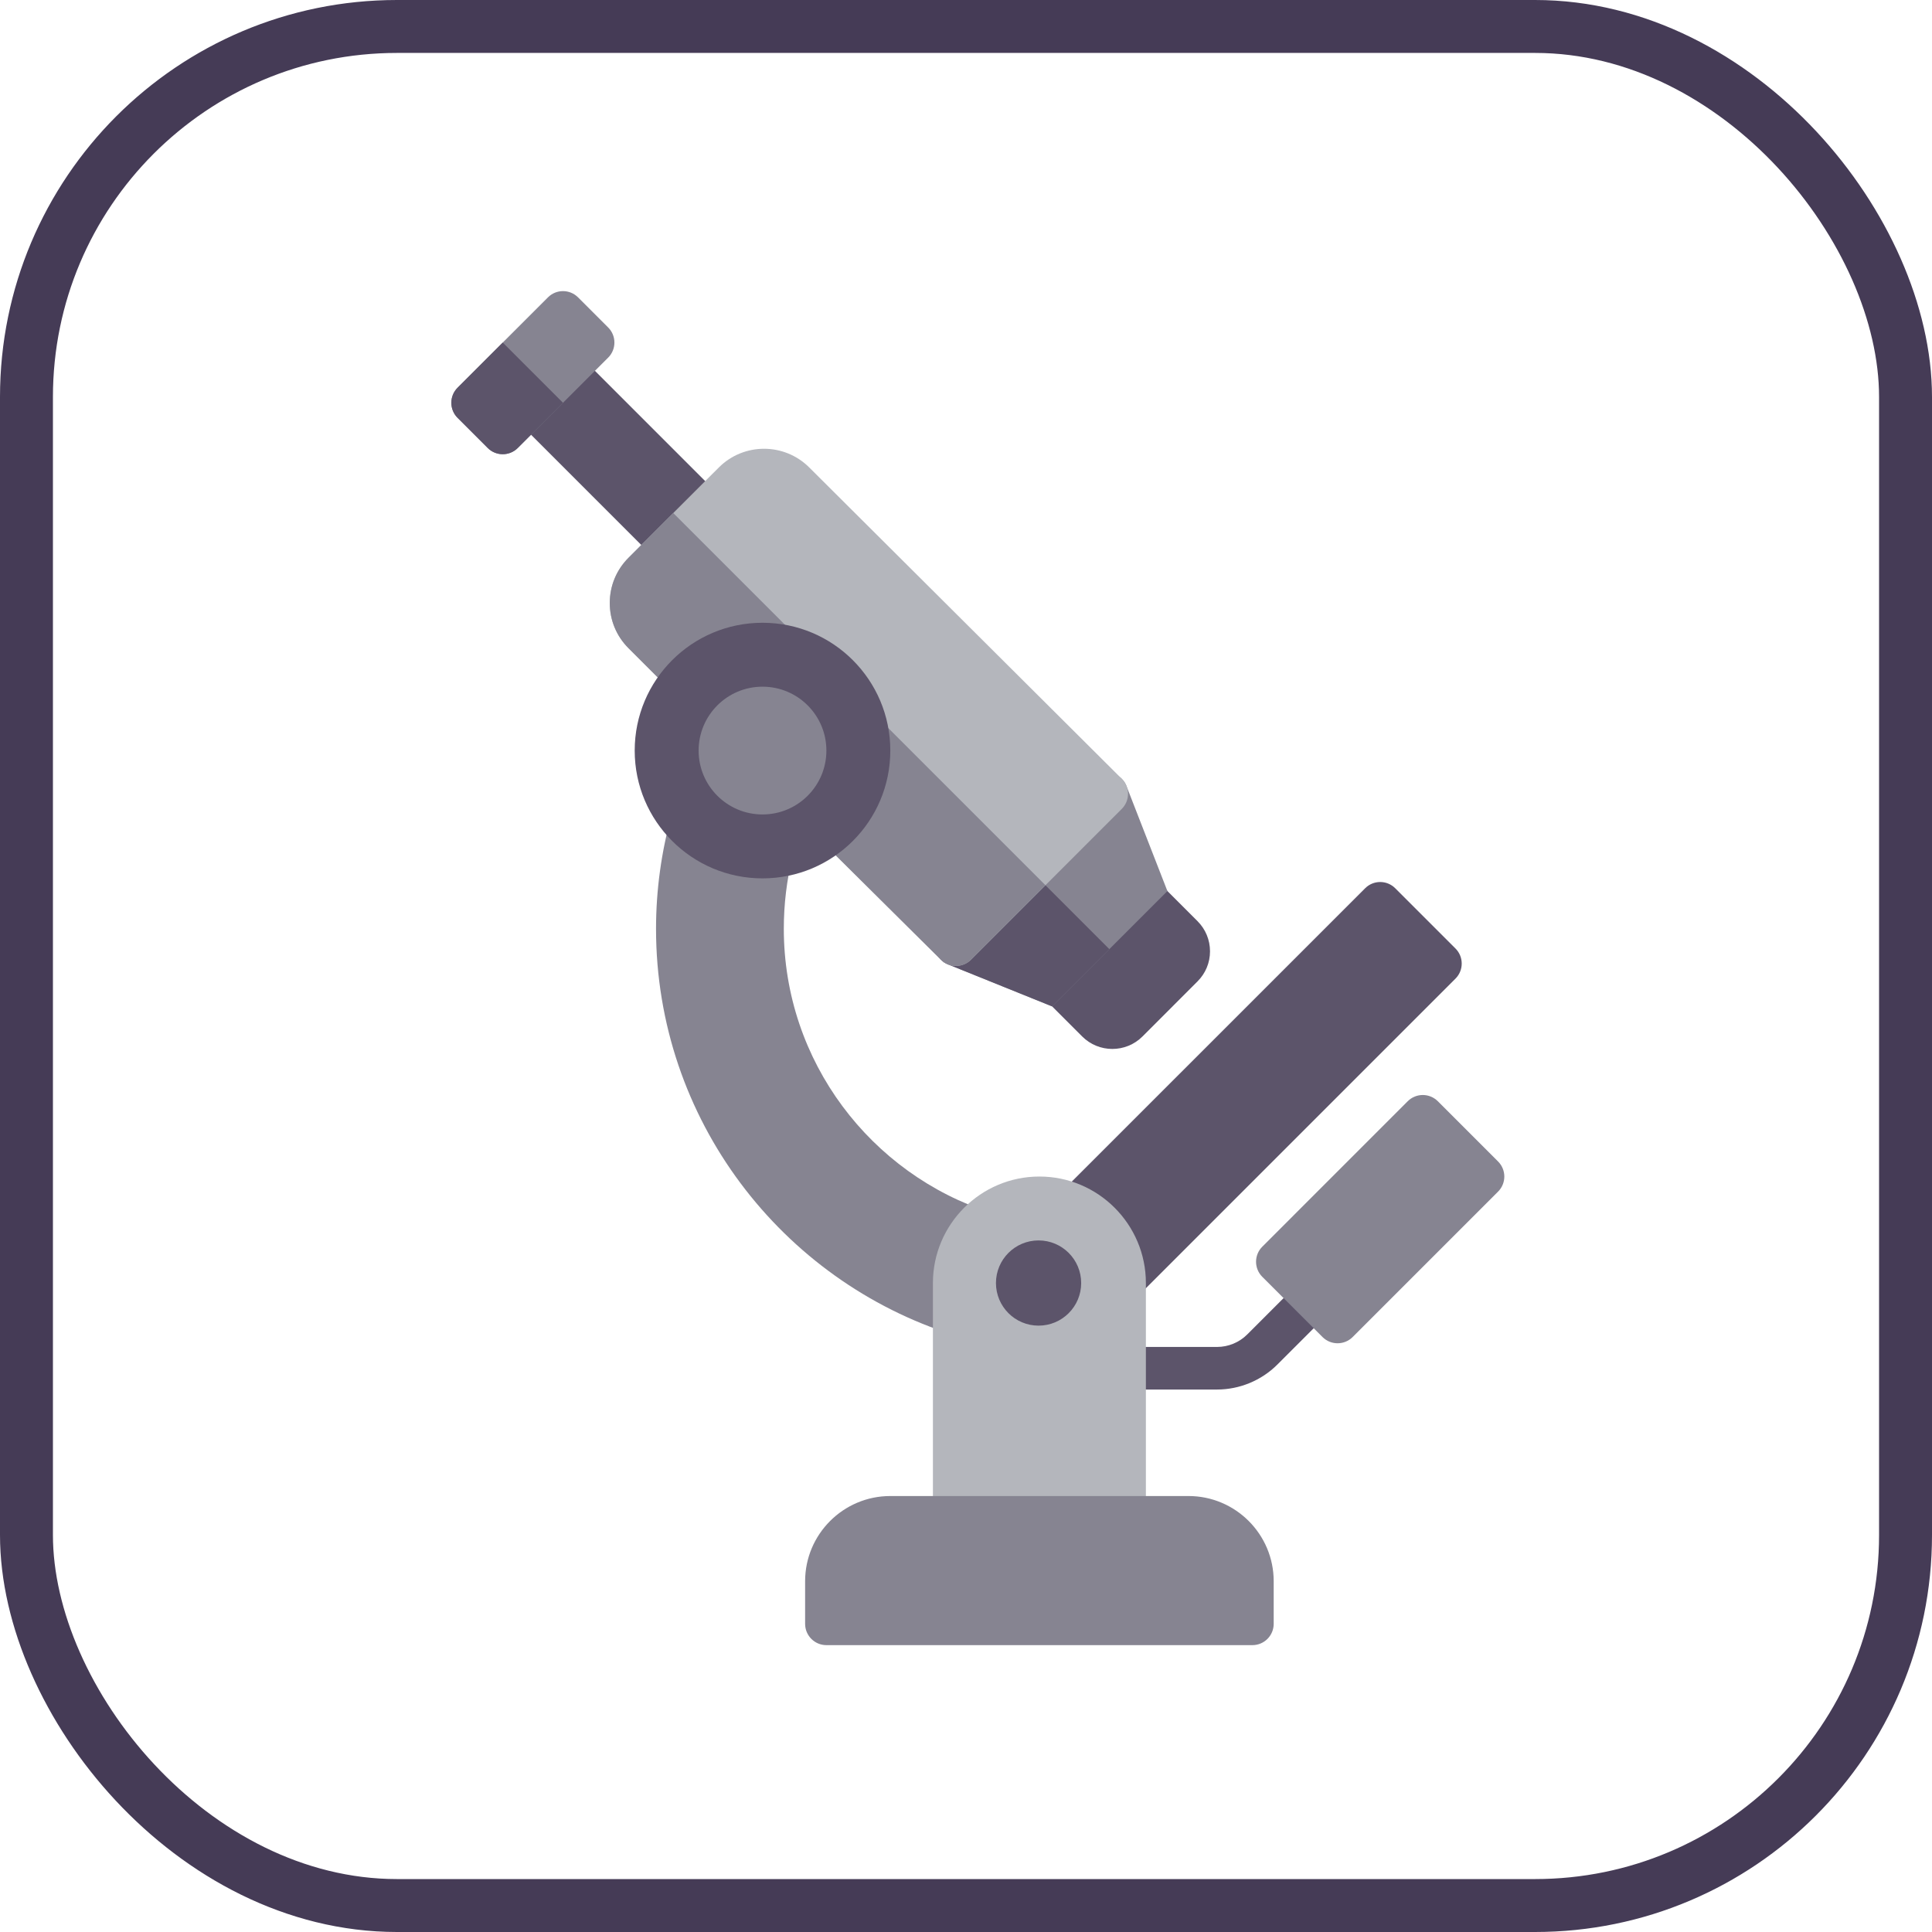 <?xml version="1.0" encoding="UTF-8"?>
<svg width="73px" height="73px" viewBox="0 0 73 73" version="1.1" xmlns="http://www.w3.org/2000/svg" xmlns:xlink="http://www.w3.org/1999/xlink">
    <!-- Generator: Sketch 51.3 (57544) - http://www.bohemiancoding.com/sketch -->
    <title>architecture-and-paradigms/architecture/observer</title>
    <desc>Created with Sketch.</desc>
    <defs>
        <rect id="path-1" x="0" y="0" width="69" height="69" rx="14"></rect>
    </defs>
    <g id="architecture-and-paradigms/architecture/observer" stroke="none" stroke-width="1" fill="none" fill-rule="evenodd">
        <g id="container" transform="translate(2, 2)">
            <mask id="mask-2" fill="white">
                <use xlink:href="#path-1"></use>
            </mask>
            <rect stroke="#453B56" stroke-width="2" x="-1" y="-1" width="71" height="71" rx="14"></rect>
        </g>
        <g id="microscope" transform="translate(17, 11)" fill-rule="nonzero">
            <path d="M28.248,23.806 L26.541,22.099 C26.227,21.785 25.717,21.785 25.403,22.099 L22.184,25.318 C21.87,25.632 21.87,26.142 22.184,26.456 L23.891,28.163 C24.205,28.477 24.617,28.634 25.029,28.634 C25.442,28.634 25.854,28.477 26.168,28.163 L28.247,26.083 C28.551,25.779 28.72,25.376 28.72,24.946 C28.72,24.515 28.552,24.11 28.248,23.806 Z" id="Shape" fill="#5C546A"></path>
            <g id="Group" transform="translate(18.309, 18.108)">
                <path d="M6.7,0.106 C6.424,0.04 6.137,0.12 5.939,0.319 L0.242,6.016 C0.044,6.213 -0.037,6.499 0.028,6.771 C0.093,7.043 0.294,7.263 0.559,7.35 L4.444,8.918 L8.801,4.561 L7.276,0.647 C7.191,0.378 6.973,0.174 6.7,0.106 Z" id="Shape" fill="#868491"></path>
                <path d="M0.559,7.35 L4.444,8.918 L6.607,6.755 L3.055,3.203 L0.242,6.016 C0.044,6.213 -0.037,6.499 0.028,6.771 C0.093,7.043 0.294,7.262 0.559,7.35 Z" id="Shape" fill="#5C546A"></path>
            </g>
            <path d="M10.168,7.843 L7.896,10.115 C7.857,10.154 7.793,10.154 7.754,10.115 L2.194,4.555 C2.154,4.515 2.154,4.452 2.194,4.412 L4.466,2.14 C4.505,2.101 4.569,2.101 4.608,2.14 L10.168,7.701 C10.208,7.74 10.208,7.803 10.168,7.843 Z" id="Shape" fill="#5C546A"></path>
            <path d="M28.988,41.503 L25.493,41.503 C25.048,41.503 24.688,41.143 24.688,40.698 C24.688,40.254 25.048,39.894 25.493,39.894 L28.988,39.894 C29.412,39.894 29.827,39.722 30.126,39.422 L32,37.548 C32.314,37.234 32.824,37.234 33.138,37.548 C33.452,37.863 33.452,38.372 33.138,38.687 L31.264,40.56 C30.665,41.16 29.836,41.503 28.988,41.503 Z" id="Shape" fill="#5C546A"></path>
            <path d="M12.94,21.384 C12.726,22.259 12.616,23.166 12.616,24.094 C12.616,29.111 15.911,33.372 20.45,34.827 L19.058,39.451 C12.533,37.397 7.788,31.29 7.788,24.094 C7.788,22.627 7.99,21.173 8.38,19.774 L12.94,21.384 Z" id="Shape" fill="#868491"></path>
            <path d="M37.995,24.839 L35.719,22.563 C35.405,22.248 34.895,22.248 34.581,22.563 L23.383,33.76 C23.136,34.007 23.077,34.385 23.235,34.696 L24.776,37.707 C24.893,37.937 25.113,38.096 25.368,38.137 C25.409,38.143 25.451,38.146 25.493,38.146 C25.704,38.146 25.91,38.063 26.062,37.91 L37.995,25.977 C38.309,25.662 38.309,25.153 37.995,24.839 Z" id="Shape" fill="#5C546A"></path>
            <path d="M39.604,32.886 L37.328,30.61 C37.014,30.296 36.505,30.296 36.19,30.61 L30.695,36.106 C30.381,36.42 30.381,36.929 30.695,37.244 L32.971,39.52 C33.129,39.677 33.334,39.755 33.54,39.755 C33.746,39.755 33.952,39.677 34.109,39.52 L39.604,34.025 C39.919,33.71 39.919,33.201 39.604,32.886 Z" id="Shape" fill="#868491"></path>
            <path d="M22.273,33.455 C20.055,33.455 18.25,35.261 18.25,37.479 L18.25,46.332 C18.25,46.777 18.609,47.137 19.054,47.137 C19.499,47.137 19.859,46.777 19.859,46.332 L24.688,46.332 C24.688,46.777 25.048,47.137 25.493,47.137 C25.937,47.137 26.297,46.777 26.297,46.332 L26.297,37.479 C26.297,35.261 24.492,33.455 22.273,33.455 Z" id="Shape" fill="#B4B6BC"></path>
            <path d="M25.385,18.426 L13.576,6.662 C12.635,5.722 11.104,5.721 10.162,6.662 L6.747,10.076 C6.291,10.533 6.04,11.139 6.04,11.784 C6.04,12.429 6.291,13.035 6.747,13.491 L8.023,14.767 C8.338,15.081 8.847,15.081 9.161,14.767 L14.405,20.011 C14.404,20.011 14.403,20.012 14.403,20.012 C14.09,20.328 14.091,20.838 14.407,21.15 L18.553,25.264 C18.709,25.42 18.915,25.497 19.12,25.497 C19.326,25.497 19.531,25.419 19.689,25.262 L25.386,19.564 C25.537,19.414 25.622,19.208 25.622,18.995 C25.622,18.781 25.536,18.576 25.385,18.426 Z" id="Shape" fill="#B4B6BC"></path>
            <path d="M14.407,21.15 L18.553,25.264 C18.709,25.42 18.915,25.497 19.12,25.497 C19.326,25.497 19.531,25.419 19.689,25.261 L22.502,22.448 L8.439,8.385 L6.747,10.076 C6.291,10.533 6.04,11.139 6.04,11.784 C6.04,12.429 6.291,13.035 6.747,13.491 L8.023,14.767 C8.338,15.081 8.847,15.081 9.161,14.767 L14.405,20.011 C14.404,20.011 14.403,20.012 14.403,20.012 C14.09,20.327 14.091,20.838 14.407,21.15 Z" id="Shape" fill="#868491"></path>
            <path d="M27.907,45.527 L16.64,45.527 C14.865,45.527 13.421,46.971 13.421,48.746 L13.421,50.356 C13.421,50.801 13.781,51.161 14.226,51.161 L30.321,51.161 C30.766,51.161 31.126,50.801 31.126,50.356 L31.126,48.746 C31.126,46.971 29.682,45.527 27.907,45.527 Z" id="Shape" fill="#868491"></path>
            <circle id="Oval" fill="#5C546A" cx="11.811" cy="17.36" r="4.829"></circle>
            <circle id="Oval" fill="#868491" cx="11.811" cy="17.36" r="2.414"></circle>
            <circle id="Oval" fill="#5C546A" cx="22.242" cy="37.479" r="1.61"></circle>
            <path d="M5.98,2.512 L2.565,5.926 C2.251,6.241 1.742,6.241 1.427,5.926 L0.289,4.788 C-0.025,4.474 -0.025,3.964 0.289,3.65 L3.704,0.236 C4.018,-0.079 4.527,-0.079 4.842,0.236 L5.98,1.374 C6.294,1.688 6.294,2.198 5.98,2.512 Z" id="Shape" fill="#868491"></path>
            <path d="M1.996,1.943 L0.289,3.65 C-0.025,3.964 -0.025,4.474 0.289,4.788 L1.427,5.926 C1.742,6.241 2.251,6.241 2.565,5.926 L4.273,4.219 L1.996,1.943 Z" id="Shape" fill="#5C546A"></path>
        </g>
    </g>
</svg>